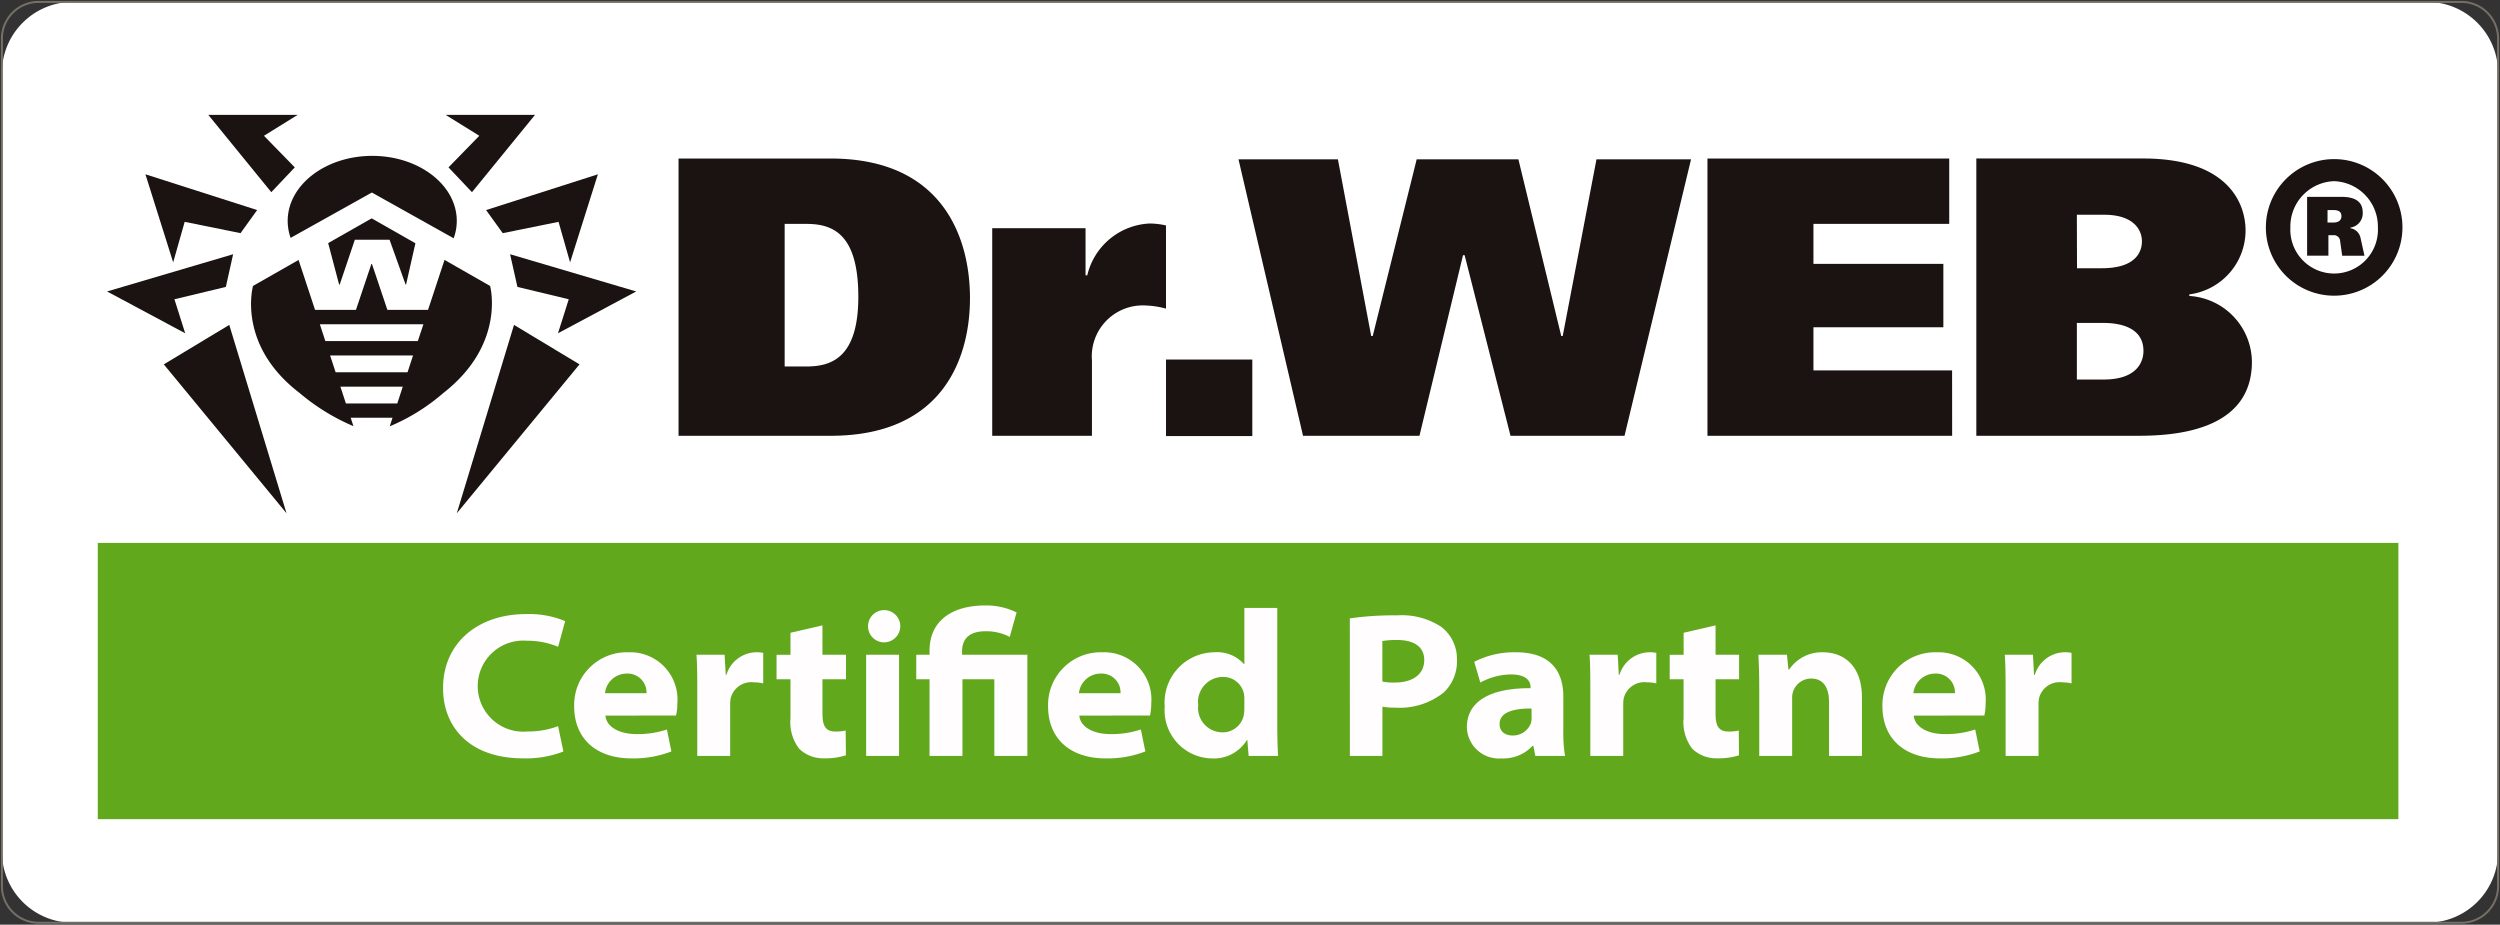 <svg xmlns="http://www.w3.org/2000/svg" xmlns:xlink="http://www.w3.org/1999/xlink" width="146" height="54" viewBox="0 0 146 54">
  <rect x="0" y="0" width="146" height="54" fill="#333333" stroke="none"/>
  <defs>
    <clipPath id="clip-path">
      <rect id="長方形_1523" data-name="長方形 1523" width="146" height="54" fill="none"/>
    </clipPath>
  </defs>
  <g id="グループ_1743" data-name="グループ 1743" clip-path="url(#clip-path)">
    <path id="パス_1108" data-name="パス 1108" d="M141.692,53.834H4.2A4.145,4.145,0,0,1,.058,49.689V4.2A4.145,4.145,0,0,1,4.2.058h137.49A4.144,4.144,0,0,1,145.834,4.2V49.689a4.144,4.144,0,0,1-4.142,4.144" transform="translate(0.054 0.054)" fill="#fff"/>
    <path id="長方形_1521" data-name="長方形 1521" d="M2.145,0H143.63a2.146,2.146,0,0,1,2.146,2.146V51.631a2.145,2.145,0,0,1-2.145,2.145H2.145A2.145,2.145,0,0,1,0,51.631V2.145A2.145,2.145,0,0,1,2.145,0Z" transform="translate(0.112 0.112)" fill="none" stroke="#766f66" stroke-miterlimit="10" stroke-width="0.116"/>
    <path id="パス_1109" data-name="パス 1109" d="M117.207,6.115a2.652,2.652,0,0,1,2.557,2.7,2.559,2.559,0,1,1-5.111,0,2.646,2.646,0,0,1,2.555-2.7m0,6.687a3.988,3.988,0,1,0-3.986-3.988,3.982,3.982,0,0,0,3.986,3.988m-.384-5h.328c.137,0,.483,0,.483.352,0,.377-.377.377-.514.377h-.3Zm.05,1.467h.294a.362.362,0,0,1,.39.342l.122.858h1.3l-.222-1a.723.723,0,0,0-.6-.607V8.825a.838.838,0,0,0,.72-.881c0-.86-.817-.914-1.3-.914H115.63v3.435h1.244ZM103.754,17.7h-1.57V14.392h1.435c.531,0,2.454,0,2.454,1.642,0,.578-.33,1.664-2.319,1.664m-1.57-9.622h1.6c1.709,0,2.2.881,2.2,1.55,0,.462-.209,1.573-2.338,1.573h-1.454Zm10.223,8.585a3.894,3.894,0,0,0-3.657-3.843v-.091A3.77,3.77,0,0,0,112.036,9c0-1.505-.923-4.21-5.988-4.21H96.312V20.984h9.41c2.06,0,6.685-.23,6.685-4.324m-17.51.506H86.8V14.645h7.587v-3.7H86.8V8.609h7.93V4.791H80.61V20.984H94.9ZM63.791,20.984l2.545-10.548h.093l2.68,10.548h6.658L79.652,4.839H74.129L72.158,15.155h-.087L69.57,4.839H63.629L61.063,15.155h-.091L59.029,4.839H53.223l3.769,16.145ZM54.03,16.531H48.99V21h5.04Zm-9.365.058a2.977,2.977,0,0,1,3.124-3.215,5.018,5.018,0,0,1,1.2.185V8.7a4.414,4.414,0,0,0-.948-.114,3.931,3.931,0,0,0-3.65,3.028h-.1V8.862H38.841V20.984h5.824Zm-17.946.348V8.609H27.97c1.5,0,3.051.506,3.051,4.257,0,3.656-1.664,4.071-3.051,4.071Zm10.823-3.98c0-3.561-1.6-8.165-8.141-8.165H20.522V20.984H29.4c6.774,0,8.141-4.811,8.141-8.028" transform="translate(19.105 4.466)" fill="#1a1311"/>
    <path id="パス_1110" data-name="パス 1110" d="M13.616,6.85l4.777,2.672a2.952,2.952,0,0,0,.182-1.012c0-2.1-2.213-3.8-4.937-3.8S8.7,6.411,8.7,8.51A3.041,3.041,0,0,0,8.87,9.5Z" transform="translate(8.101 4.393)" fill="#1a1311"/>
    <path id="パス_1111" data-name="パス 1111" d="M17.156,9.82l3.825,2.305L13.815,20.82Z" transform="translate(12.862 9.154)" fill="#1a1311"/>
    <path id="パス_1112" data-name="パス 1112" d="M15.856,9.593l-.429-1.909,7.365,2.174L18.225,12.3l.628-1.986Z" transform="translate(14.362 7.163)" fill="#1a1311"/>
    <path id="パス_1113" data-name="パス 1113" d="M15.673,8.705,14.7,7.357,21.23,5.268l-1.624,5.143-.674-2.367Z" transform="translate(13.687 4.911)" fill="#1a1311"/>
    <path id="パス_1114" data-name="パス 1114" d="M15.017,7.988,13.646,6.539l1.8-1.845L13.476,3.471H18.7Z" transform="translate(12.546 3.236)" fill="#1a1311"/>
    <path id="パス_1115" data-name="パス 1115" d="M8.777,9.82,4.954,12.125l7.166,8.695Z" transform="translate(4.612 9.154)" fill="#1a1311"/>
    <path id="パス_1116" data-name="パス 1116" d="M10.174,9.593,10.6,7.684,3.238,9.858,7.8,12.3l-.628-1.986Z" transform="translate(3.015 7.163)" fill="#1a1311"/>
    <path id="パス_1117" data-name="パス 1117" d="M9.954,8.705l.971-1.349L4.4,5.268,6.02,10.411l.672-2.367Z" transform="translate(4.093 4.911)" fill="#1a1311"/>
    <path id="パス_1118" data-name="パス 1118" d="M9.981,7.988l1.371-1.449-1.8-1.845,1.97-1.223H6.3Z" transform="translate(5.863 3.236)" fill="#1a1311"/>
    <path id="パス_1119" data-name="パス 1119" d="M10.6,10.464l.882-2.614h2.029l.935,2.614h.029l.545-2.409L12.464,6.6,9.925,8.045l.639,2.419Z" transform="translate(9.24 6.152)" fill="#1a1311"/>
    <path id="パス_1120" data-name="パス 1120" d="M21.554,9.377,18.892,7.856l-.962,2.916H15.555l-.9-2.676H14.62l-.9,2.676H11.33l-.962-2.914L7.708,9.375s-.971,3.437,2.728,6.258a12.194,12.194,0,0,0,3.138,1.932l-.162-.491h2.443l-.162.5a11.587,11.587,0,0,0,3.12-1.938c3.673-2.852,2.742-6.256,2.742-6.256m-5.422,6.859h-3l-.322-.982h3.644Zm.6-1.822h-4.2l-.324-.982h4.845Zm.6-1.82h-5.4l-.322-.982h6.048Z" transform="translate(7.068 7.323)" fill="#1a1311"/>
    <rect id="長方形_1522" data-name="長方形 1522" width="134.356" height="16.134" transform="translate(5.71 31.705)" fill="#61a81d"/>
    <path id="パス_1121" data-name="パス 1121" d="M20.428,26.583a5.979,5.979,0,0,1-2.363.4c-3.061,0-4.665-1.778-4.665-4.1,0-2.676,2.084-4.324,4.831-4.324a5.464,5.464,0,0,1,2.3.41l-.411,1.5a4.641,4.641,0,0,0-1.813-.354,2.66,2.66,0,1,0,.017,5.3,5,5,0,0,0,1.794-.311Z" transform="translate(12.474 17.304)" fill="#fffdfe"/>
    <path id="パス_1122" data-name="パス 1122" d="M19.189,23.413c.068.711.894,1.08,1.8,1.08a5.408,5.408,0,0,0,1.792-.269l.261,1.281a6.087,6.087,0,0,1-2.313.408c-2.13,0-3.364-1.2-3.364-3.039a3.075,3.075,0,0,1,3.178-3.159,2.759,2.759,0,0,1,2.846,3,3.052,3.052,0,0,1-.075.694Zm2.4-1.308a1.1,1.1,0,0,0-1.149-1.146,1.274,1.274,0,0,0-1.274,1.146Z" transform="translate(16.167 18.378)" fill="#fffdfe"/>
    <path id="パス_1123" data-name="パス 1123" d="M21.11,21.865c0-.962-.01-1.511-.046-2.006h1.643l.066,1.171h.042a1.85,1.85,0,0,1,1.736-1.316,1.647,1.647,0,0,1,.411.037v1.781a2.484,2.484,0,0,0-.548-.062,1.235,1.235,0,0,0-1.359.962,2.6,2.6,0,0,0-.023.35v2.985H21.11Z" transform="translate(19.61 18.378)" fill="#fffdfe"/>
    <path id="パス_1124" data-name="パス 1124" d="M26.166,18.9v1.716h1.375V22.05H26.166V24c0,.723.139,1.1.765,1.1a2.417,2.417,0,0,0,.591-.06l.014,1.449a3.951,3.951,0,0,1-1.261.176,2.024,2.024,0,0,1-1.468-.558,2.543,2.543,0,0,1-.508-1.772V22.05h-.813V20.619H24.3V19.332Z" transform="translate(21.865 17.621)" fill="#fffdfe"/>
    <path id="パス_1125" data-name="パス 1125" d="M28.219,19.38a.949.949,0,0,1-1.043.937.942.942,0,1,1,1.043-.937m-1.993,1.666h1.921v5.909H26.226Z" transform="translate(24.358 17.192)" fill="#fffdfe"/>
    <path id="パス_1126" data-name="パス 1126" d="M28.487,27.087V22.611h-.776V21.179h.776v-.226c0-1.911,1.518-2.653,3.236-2.653a3.981,3.981,0,0,1,1.848.408l-.4,1.43a2.932,2.932,0,0,0-1.419-.332c-.994,0-1.365.495-1.365,1.171v.2H34.2v5.909H32.272V22.611H30.409v4.477Z" transform="translate(25.798 17.059)" fill="#fffdfe"/>
    <path id="パス_1127" data-name="パス 1127" d="M33.521,23.413c.068.711.894,1.08,1.805,1.08a5.389,5.389,0,0,0,1.79-.269l.263,1.281a6.087,6.087,0,0,1-2.313.408c-2.13,0-3.368-1.2-3.368-3.039a3.078,3.078,0,0,1,3.178-3.159,2.757,2.757,0,0,1,2.846,3,3.1,3.1,0,0,1-.071.694Zm2.408-1.308a1.1,1.1,0,0,0-1.149-1.146A1.278,1.278,0,0,0,33.5,22.105Z" transform="translate(29.51 18.378)" fill="#fffdfe"/>
    <path id="パス_1128" data-name="パス 1128" d="M41.8,18.375v6.871c0,.709.023,1.424.048,1.772h-1.72l-.077-.931h-.023a2.262,2.262,0,0,1-2.053,1.076,2.811,2.811,0,0,1-2.748-3.033,2.931,2.931,0,0,1,2.889-3.165,2.085,2.085,0,0,1,1.74.692h.023V18.375ZM39.877,23.7a1.7,1.7,0,0,0-.027-.328,1.232,1.232,0,0,0-1.23-.968,1.459,1.459,0,0,0-1.437,1.648A1.425,1.425,0,0,0,38.61,25.64a1.253,1.253,0,0,0,1.234-1,2.285,2.285,0,0,0,.033-.433Z" transform="translate(32.793 17.129)" fill="#fffdfe"/>
    <path id="パス_1129" data-name="パス 1129" d="M40.824,18.776a17.791,17.791,0,0,1,2.757-.176,4.2,4.2,0,0,1,2.578.667,2.353,2.353,0,0,1,.921,1.915,2.512,2.512,0,0,1-.763,1.915,4.142,4.142,0,0,1-2.862.891,4.347,4.347,0,0,1-.728-.054v2.875h-1.9Zm1.9,3.687a3.172,3.172,0,0,0,.724.06c1.035,0,1.722-.47,1.722-1.316,0-.763-.585-1.169-1.578-1.169a4.873,4.873,0,0,0-.869.06Z" transform="translate(38.006 17.338)" fill="#fffdfe"/>
    <path id="パス_1130" data-name="パス 1130" d="M48.361,25.768l-.114-.589H48.2a2.323,2.323,0,0,1-1.813.734A1.871,1.871,0,0,1,44.364,24.1c0-1.532,1.383-2.3,3.721-2.288v-.056c0-.263-.135-.75-1.166-.746a3.837,3.837,0,0,0-1.769.473l-.355-1.211a5.082,5.082,0,0,1,2.448-.556c2.026,0,2.754,1.13,2.754,2.581V24.31a8.439,8.439,0,0,0,.1,1.459ZM48.143,23c-1.116-.01-1.867.242-1.867.9,0,.441.307.676.782.676a1.12,1.12,0,0,0,1.052-.736,1.321,1.321,0,0,0,.033-.327Z" transform="translate(41.301 18.378)" fill="#fffdfe"/>
    <path id="パス_1131" data-name="パス 1131" d="M48.12,21.865c0-.962-.01-1.511-.046-2.006h1.645l.064,1.171h.042a1.85,1.85,0,0,1,1.736-1.316,1.647,1.647,0,0,1,.411.037v1.781a2.484,2.484,0,0,0-.548-.062,1.235,1.235,0,0,0-1.359.962,2.594,2.594,0,0,0-.023.35v2.985H48.12Z" transform="translate(44.755 18.378)" fill="#fffdfe"/>
    <path id="パス_1132" data-name="パス 1132" d="M53.177,18.9v1.716h1.375V22.05H53.177V24c0,.723.139,1.1.765,1.1a2.418,2.418,0,0,0,.591-.06l.014,1.449a3.951,3.951,0,0,1-1.261.176,2.024,2.024,0,0,1-1.468-.558,2.543,2.543,0,0,1-.508-1.772V22.05H50.5V20.619h.813V19.332Z" transform="translate(47.011 17.621)" fill="#fffdfe"/>
    <path id="パス_1133" data-name="パス 1133" d="M53.231,21.784c0-.765-.023-1.4-.05-1.924h1.668l.087.864h.041a2.3,2.3,0,0,1,1.96-1.009c1.234,0,2.292.775,2.292,2.653v3.4H57.307V22.634c0-.848-.324-1.385-1.052-1.385A1.117,1.117,0,0,0,55.21,22a1.177,1.177,0,0,0-.058.423v3.347H53.231Z" transform="translate(49.509 18.378)" fill="#fffdfe"/>
    <path id="パス_1134" data-name="パス 1134" d="M58.759,23.413c.066.711.892,1.08,1.8,1.08a5.389,5.389,0,0,0,1.79-.269l.263,1.281a6.087,6.087,0,0,1-2.313.408c-2.13,0-3.368-1.2-3.368-3.039a3.078,3.078,0,0,1,3.178-3.159,2.757,2.757,0,0,1,2.846,3,3.1,3.1,0,0,1-.071.694Zm2.406-1.308a1.1,1.1,0,0,0-1.149-1.146,1.278,1.278,0,0,0-1.278,1.146Z" transform="translate(53.003 18.378)" fill="#fffdfe"/>
    <path id="パス_1135" data-name="パス 1135" d="M60.682,21.865c0-.962-.014-1.511-.05-2.006h1.647l.062,1.171h.046a1.85,1.85,0,0,1,1.734-1.316,1.647,1.647,0,0,1,.411.037v1.781a2.48,2.48,0,0,0-.546-.062,1.233,1.233,0,0,0-1.359.962,2.594,2.594,0,0,0-.023.35v2.985H60.682Z" transform="translate(56.446 18.378)" fill="#fffdfe"/>
  </g>
</svg>

